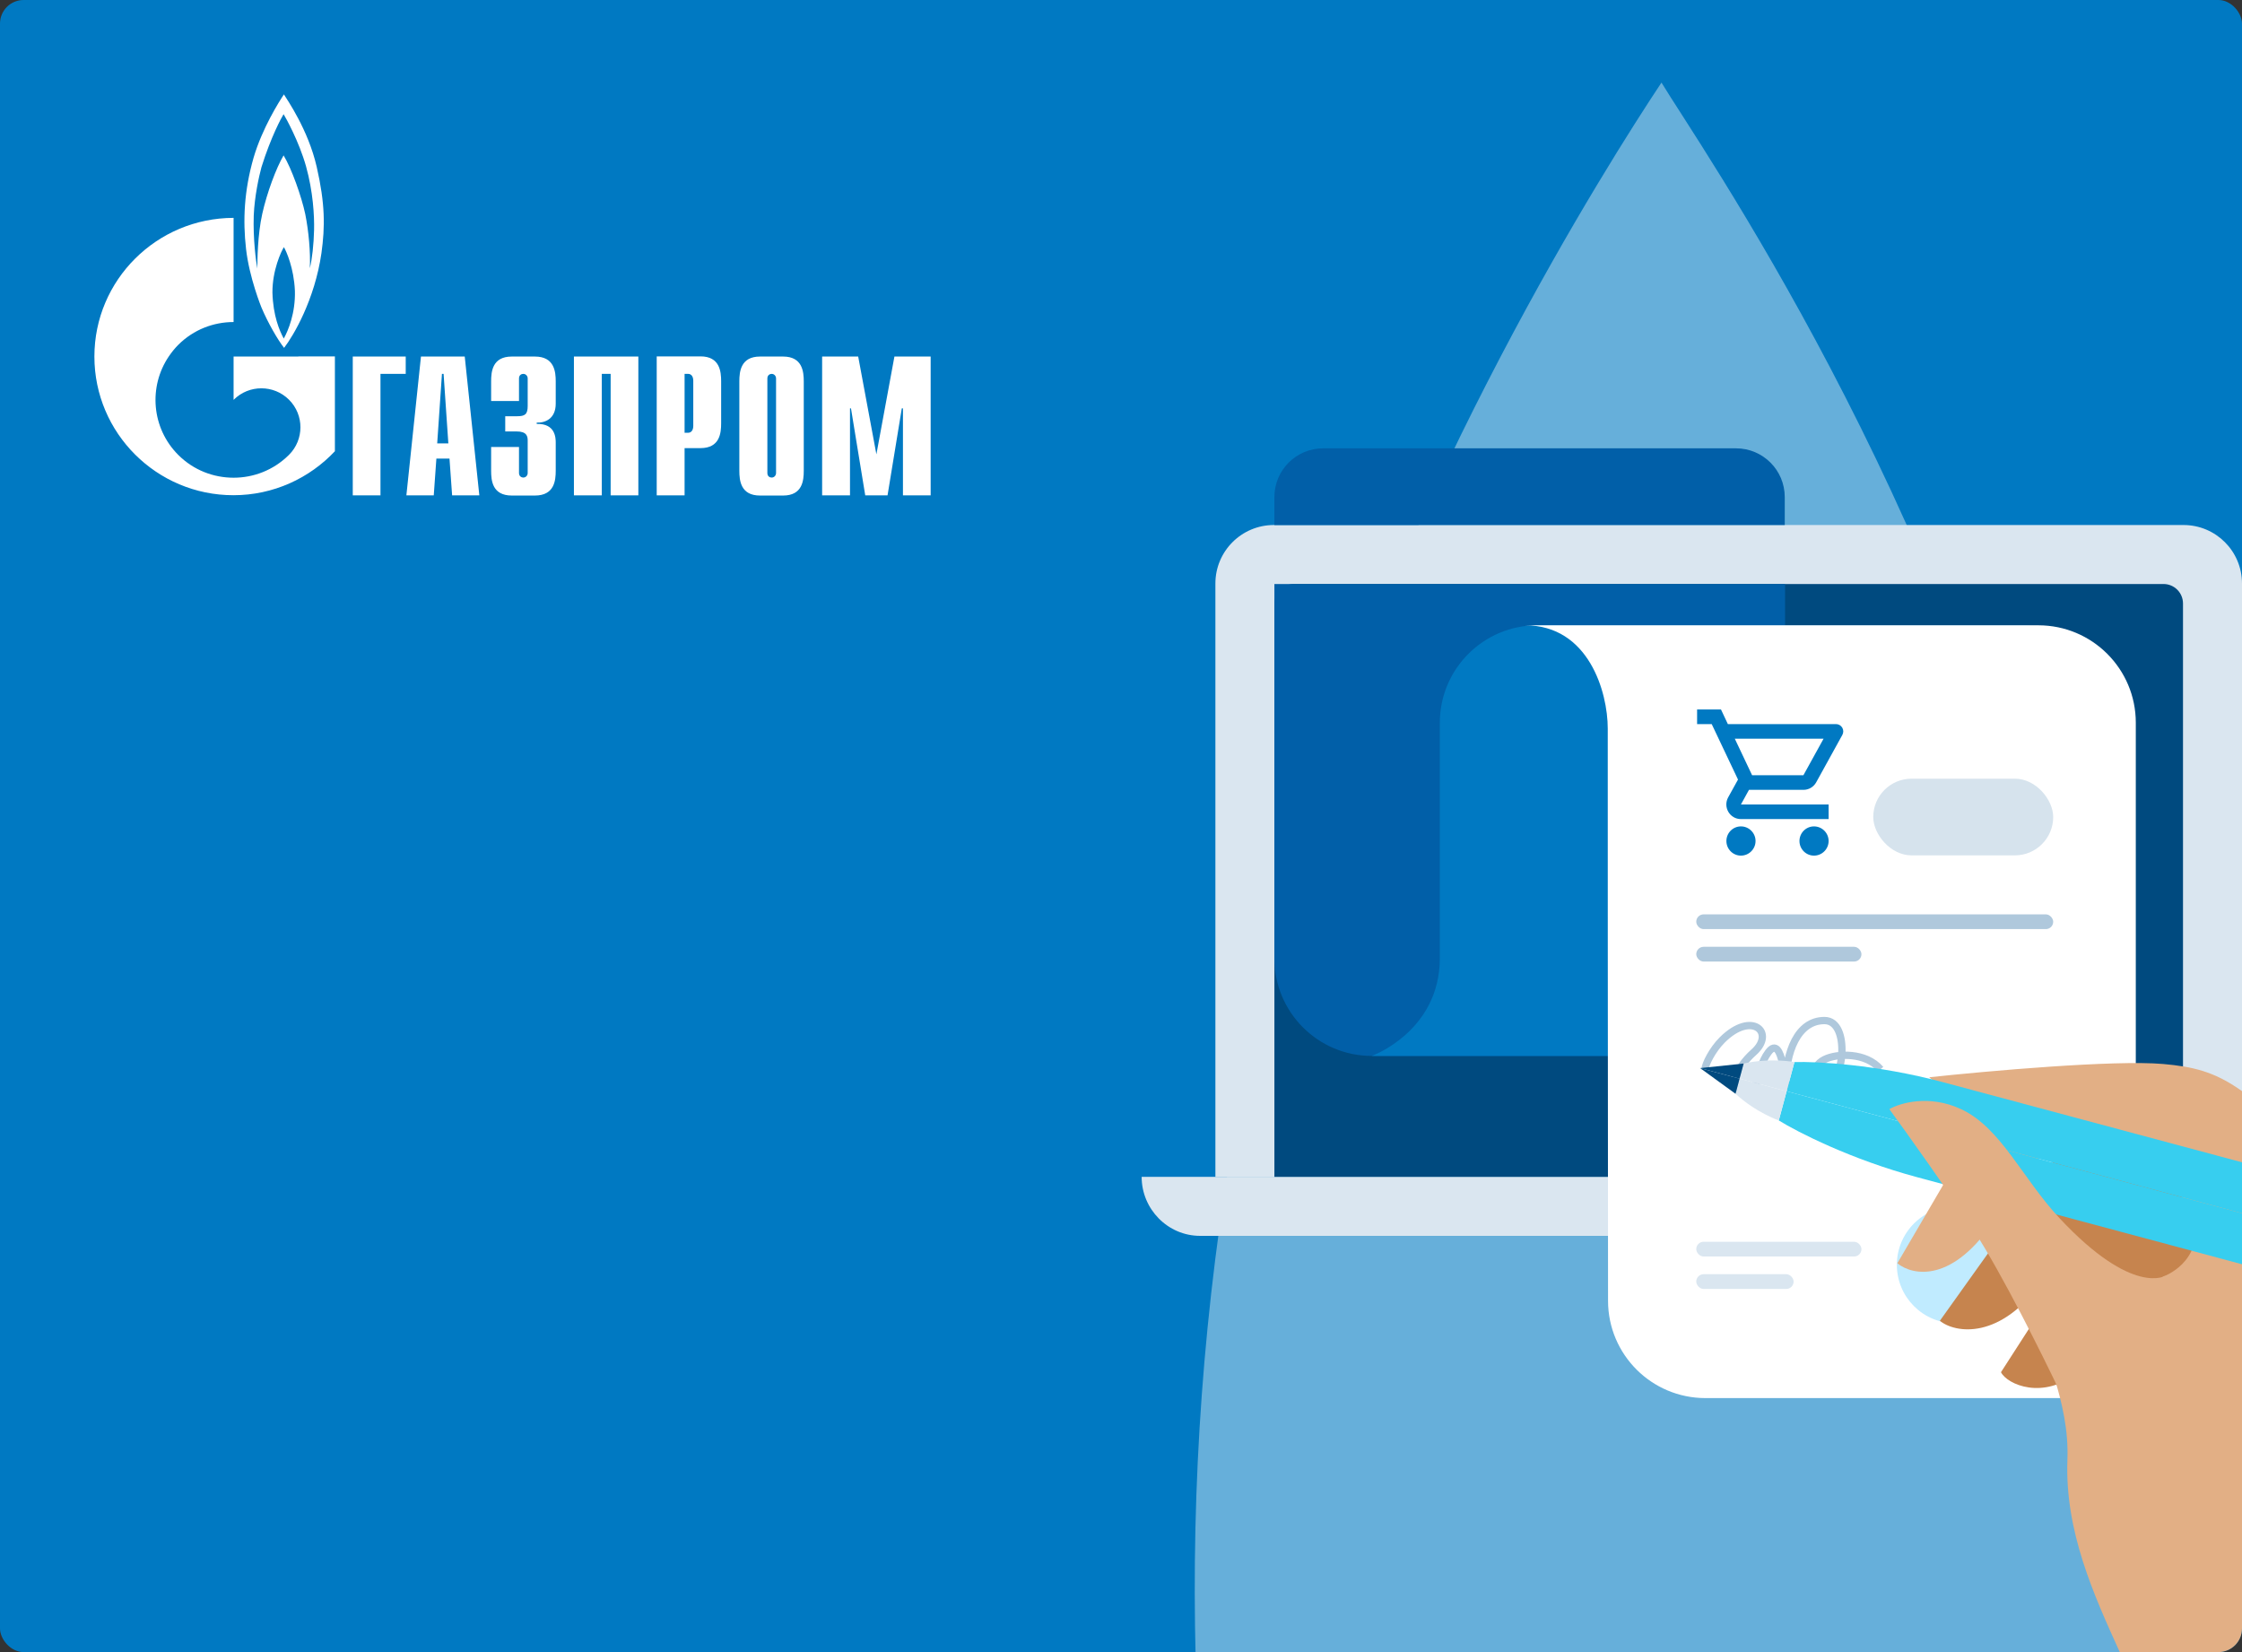 <svg width="760" height="560" viewBox="0 0 760 560" fill="none" xmlns="http://www.w3.org/2000/svg">
<rect x="0" y="0" width="760" height="560" fill="#333333" stroke="none"/>
<g clip-path="url(#clip0_4188_25960)">
<rect width="760" height="560" rx="8" fill="#0079C2"/>
<path d="M694.578 319.455C660.423 169.448 575.037 47.732 563.214 27.994C544.823 55.627 476.513 163.527 441.702 282.611C403.606 416.17 398.352 533.939 411.488 649.734C424.625 766.186 473.229 885.271 473.229 885.271C499.502 947.774 538.255 1014.88 563.871 1047.78C601.309 999.092 686.696 854.349 713.626 666.182C728.076 560.914 728.733 468.804 694.578 319.455Z" fill="white" fill-opacity="0.4" style="mix-blend-mode:soft-light"/>
<g clip-path="url(#clip1_4188_25960)">
<path d="M119.583 120.855H137.533V126.731H128.974V167.916H119.583V120.855Z" fill="white"/>
<path d="M148.203 150.289L149.814 126.731H150.37L151.982 150.289H148.203ZM137.755 167.916H147.036L147.925 155.444H152.371L153.26 167.916H162.485L157.539 120.855H142.701L137.755 167.916Z" fill="white"/>
<path d="M175.933 151.453V160.322C175.933 161.542 176.878 161.874 177.378 161.874C178.268 161.874 178.879 161.154 178.879 160.322V149.347C178.879 147.906 178.601 146.243 175.1 146.243H171.265V141.088H175.267C177.934 141.088 178.879 140.478 178.879 137.595V128.283C178.879 127.452 178.268 126.731 177.378 126.731C176.823 126.731 175.933 127.064 175.933 128.283V135.933H166.486V129.281C166.486 126.011 166.875 120.855 173.488 120.855H181.324C187.937 120.855 188.382 126.011 188.382 129.281V136.819C188.382 141.975 184.77 143.36 181.935 143.249V143.693C188.271 143.527 188.382 148.404 188.382 150.067V159.546C188.382 162.872 187.937 167.971 181.324 167.971H173.488C166.875 167.971 166.486 162.872 166.486 159.546V151.509H175.933V151.453Z" fill="white"/>
<path d="M194.55 120.855H216.39V167.916H206.999V126.731H203.998V167.916H194.55V120.855Z" fill="white"/>
<path d="M232.062 146.741V126.731H233.284C234.285 126.731 235.007 127.562 235.007 129.059V144.358C235.007 145.854 234.285 146.686 233.284 146.686H232.062V146.741ZM222.615 167.916H232.062V151.896H237.452C244.01 151.896 244.455 146.797 244.455 143.471V129.225C244.455 125.955 244.01 120.8 237.452 120.8H222.615V167.916Z" fill="white"/>
<path d="M263.071 160.322C263.071 161.154 262.46 161.874 261.571 161.874C261.015 161.874 260.126 161.542 260.126 160.322V128.283C260.126 127.064 261.071 126.731 261.571 126.731C262.46 126.731 263.071 127.452 263.071 128.283V160.322ZM250.623 159.546C250.623 162.872 251.068 167.971 257.625 167.971H265.461C272.019 167.971 272.463 162.872 272.463 159.546V129.281C272.463 126.011 272.019 120.855 265.461 120.855H257.625C251.068 120.855 250.623 126.011 250.623 129.281V159.546Z" fill="white"/>
<path d="M303.195 120.855H315.477V167.916H306.085V138.427H305.696L300.861 167.916H293.303L288.468 138.427H288.135V167.916H278.688V120.855H290.914L297.082 154.003L303.195 120.855Z" fill="white"/>
<path d="M107.357 56.556C104.467 43.918 97.242 33.663 96.242 32C94.686 34.328 88.906 43.419 85.961 53.452C82.738 64.704 82.293 74.626 83.405 84.382C84.516 94.193 88.629 104.226 88.629 104.226C90.852 109.492 94.13 115.146 96.298 117.917C99.465 113.816 106.69 101.621 108.968 85.768C110.191 76.899 110.246 69.138 107.357 56.556ZM96.186 114.758C94.742 112.097 92.574 107.053 92.352 99.182C92.296 91.643 95.353 85.103 96.242 83.772C97.02 85.103 99.632 90.812 99.966 98.572C100.188 106.111 97.687 112.097 96.186 114.758ZM106.467 77.952C106.356 82.774 105.801 87.874 105.023 90.923C105.3 85.657 104.634 78.284 103.467 72.52C102.244 66.755 98.854 57.11 96.131 52.676C93.63 56.944 90.518 65.258 88.906 72.464C87.295 79.67 87.239 88.428 87.239 91.034C86.795 88.816 85.739 80.945 86.017 73.019C86.295 66.478 87.795 59.771 88.629 56.667C91.852 46.356 95.464 39.76 96.131 38.707C96.798 39.76 101.355 47.909 103.744 56.389C106.134 64.981 106.579 73.129 106.467 77.952Z" fill="white"/>
<path d="M101.133 120.855H79.181V135.544L79.237 135.489C84.405 130.334 92.797 130.334 97.965 135.489C103.133 140.644 103.133 149.014 97.965 154.169C97.965 154.224 97.909 154.224 97.909 154.224L97.854 154.28C92.686 159.38 85.961 161.929 79.181 161.929C72.401 161.929 65.621 159.38 60.453 154.224C51.339 145.134 50.283 131.054 57.23 120.8C58.175 119.414 59.231 118.084 60.453 116.864C65.621 111.709 72.401 109.159 79.181 109.159V73.85C53.118 73.906 32 94.914 32 120.855C32 146.797 53.118 167.86 79.126 167.86C92.686 167.86 104.911 162.096 113.525 152.95V120.8H101.133V120.855Z" fill="white"/>
</g>
<path d="M412 197.782C412 186.836 420.874 177.962 431.82 177.962H740.18C751.126 177.962 760 186.836 760 197.782V398.916H412V197.782Z" fill="#DAE6F0"/>
<path d="M387 398.915C387 409.861 395.874 418.911 406.82 418.911H765.18C776.126 418.911 785 409.861 785 398.915H387Z" fill="#DAE6F0"/>
<path d="M432 204.565C432 200.916 434.958 197.958 438.607 197.958H733.393C737.042 197.958 740 200.916 740 204.565V398.916H432V204.565Z" fill="#004A7F"/>
<path d="M605.096 197.958H432V247.432V324.876C432 343.12 446.789 357.924 465.033 357.924H629C629 357.924 605.096 349.679 605.096 324.941V197.958Z" fill="#015FA8"/>
<path d="M521.11 211.955H690C668.571 211.955 661.978 234.348 661.978 246.789V324.88C661.978 343.123 647.189 357.924 628.945 357.924H465C465 357.924 488.077 349.631 488.077 324.749V244.999C488.077 226.755 502.866 211.955 521.11 211.955Z" fill="#0079C2"/>
<path d="M690.967 211.955H517C538.527 211.955 545 234.553 545 246.948C545 255.569 545 362.56 545.099 440.947C545.122 459.165 559.9 473.9 578.119 473.9H748C748 473.9 724 465.696 724 440.907V244.978C724 226.734 709.211 211.955 690.967 211.955Z" fill="white"/>
<path d="M432 168.484C432 159.362 439.395 151.968 448.516 151.968H588.484C597.605 151.968 605 159.362 605 168.484V177.962H432V168.484Z" fill="#015FA8"/>
<path d="M611.324 267.732C613.182 267.732 614.816 266.717 615.658 265.181L624.525 249.106C624.734 248.73 624.841 248.307 624.836 247.877C624.831 247.448 624.714 247.027 624.496 246.657C624.278 246.286 623.968 245.979 623.595 245.766C623.222 245.552 622.8 245.44 622.37 245.44H585.714L583.386 240.486H575.287V245.44H580.24L589.157 264.24L585.813 270.283C584.005 273.602 586.383 277.64 590.148 277.64H619.869V272.686H590.148L592.872 267.732H611.324ZM588.067 250.394H618.16L611.324 262.778H593.937L588.067 250.394ZM590.148 280.117C587.423 280.117 585.219 282.346 585.219 285.071C585.219 287.795 587.423 290.025 590.148 290.025C592.872 290.025 595.101 287.795 595.101 285.071C595.101 282.346 592.872 280.117 590.148 280.117ZM614.915 280.117C612.191 280.117 609.987 282.346 609.987 285.071C609.987 287.795 612.191 290.025 614.915 290.025C617.64 290.025 619.869 287.795 619.869 285.071C619.869 282.346 617.64 280.117 614.915 280.117Z" fill="#0079C2"/>
<rect x="635" y="263.944" width="61" height="25.994" rx="12.997" fill="#D6E3ED"/>
<rect x="575" y="309.935" width="121" height="4.999" rx="2.499" fill="#AFC8DC"/>
<rect x="575" y="320.932" width="56" height="4.999" rx="2.499" fill="#AFC8DC"/>
<rect x="575" y="420.911" width="56" height="4.999" rx="2.499" fill="#DAE6F0"/>
<rect x="575" y="431.909" width="33" height="4.999" rx="2.499" fill="#DAE6F0"/>
<path d="M578 362.44C578 360.788 580.477 355.834 583.781 352.532C593.897 342.418 601.949 350.055 594.516 356.66C588.222 362.254 586.045 369.096 591 369.922C596.93 370.91 594.797 362.891 599.471 356.66C604.426 350.055 605.252 369.049 605.252 368.219C605.252 356.66 609.344 345.927 618.465 345.927C627.549 345.927 625.072 368.219 618.465 368.219C613.51 368.219 613.51 361.614 618.465 359.137C622.772 356.984 632.504 356.66 637.459 362.44" stroke="#AFC8DC" stroke-width="2.477"/>
<ellipse cx="662.824" cy="428.733" rx="19.82" ry="19.816" fill="#C0EBFF"/>
<path d="M657.579 447.699L697.215 392.175L760.273 399.38L753.067 419.194C743.458 430.302 718.959 453.221 704.422 465.127C692.711 474.719 680.4 469.33 678.298 465.127L704.422 424.598L692.711 433.605C678.298 454.5 662.683 451.902 657.579 447.699Z" fill="#C6844E"/>
<path d="M800.811 560.594H718.835L718.653 560.193C709.694 540.488 699.924 519.001 700.819 494.848C701.197 484.625 699.017 475.619 696.314 466.612L733.248 432.704C733.248 432.704 746.761 428.2 744.058 412.89L739.554 405.684L704.422 380.467C701.119 381.968 690.91 390.554 676.496 412.89C662.083 435.225 648.27 432.403 643.166 428.2L671.091 380.467L653.975 365.156C673.493 363.054 716.673 359.211 733.248 360.652C753.968 362.454 760.273 367.858 792.703 399.38C825.133 430.902 817.926 461.524 812.522 490.344C808.198 513.401 802.913 546.785 800.811 560.594Z" fill="#E2AF85"/>
<path d="M605.634 369.898L832.807 430.754C830.421 439.658 821.281 444.945 812.378 442.56L650.045 399.074C627.474 393.028 609.265 383.699 602.982 379.791L605.634 369.898Z" fill="#37CEEF"/>
<path d="M605.633 369.901L832.807 430.757C835.193 421.853 829.922 412.706 821.018 410.321L658.686 366.834C636.115 360.788 615.68 359.764 608.284 360.008L605.633 369.901Z" fill="#37CEEF"/>
<path d="M589.694 365.629L605.633 369.898L602.981 379.79C602.981 379.79 595.251 377.13 588.32 370.758L589.694 365.629Z" fill="#DAE6F0"/>
<path d="M589.694 365.629L605.632 369.898L608.283 360.007C608.283 360.007 600.259 358.446 591.068 360.5L589.694 365.629Z" fill="#DAE6F0"/>
<path d="M589.694 365.628L576.32 362.046L588.319 370.758L589.694 365.628Z" fill="#004A7F"/>
<path d="M589.694 365.629L576.319 362.046L591.069 360.499L589.694 365.629Z" fill="#004A7F"/>
<path d="M669.289 417.393C678.658 431.803 692.411 459.423 698.116 471.431L734.149 432.388C734.149 432.388 723.045 439.593 698.116 412.89C685.504 399.38 678.298 382.268 664.785 375.964C653.975 370.92 644.066 373.862 640.463 375.964C646.168 383.769 659.921 402.983 669.289 417.393Z" fill="#E2AF85"/>
</g>
<defs>
<clipPath id="clip0_4188_25960">
<rect width="760" height="560" rx="8" fill="white"/>
</clipPath>
<clipPath id="clip1_4188_25960">
<rect width="284" height="135.971" fill="white" transform="translate(32 32)"/>
</clipPath>
</defs>
</svg>
